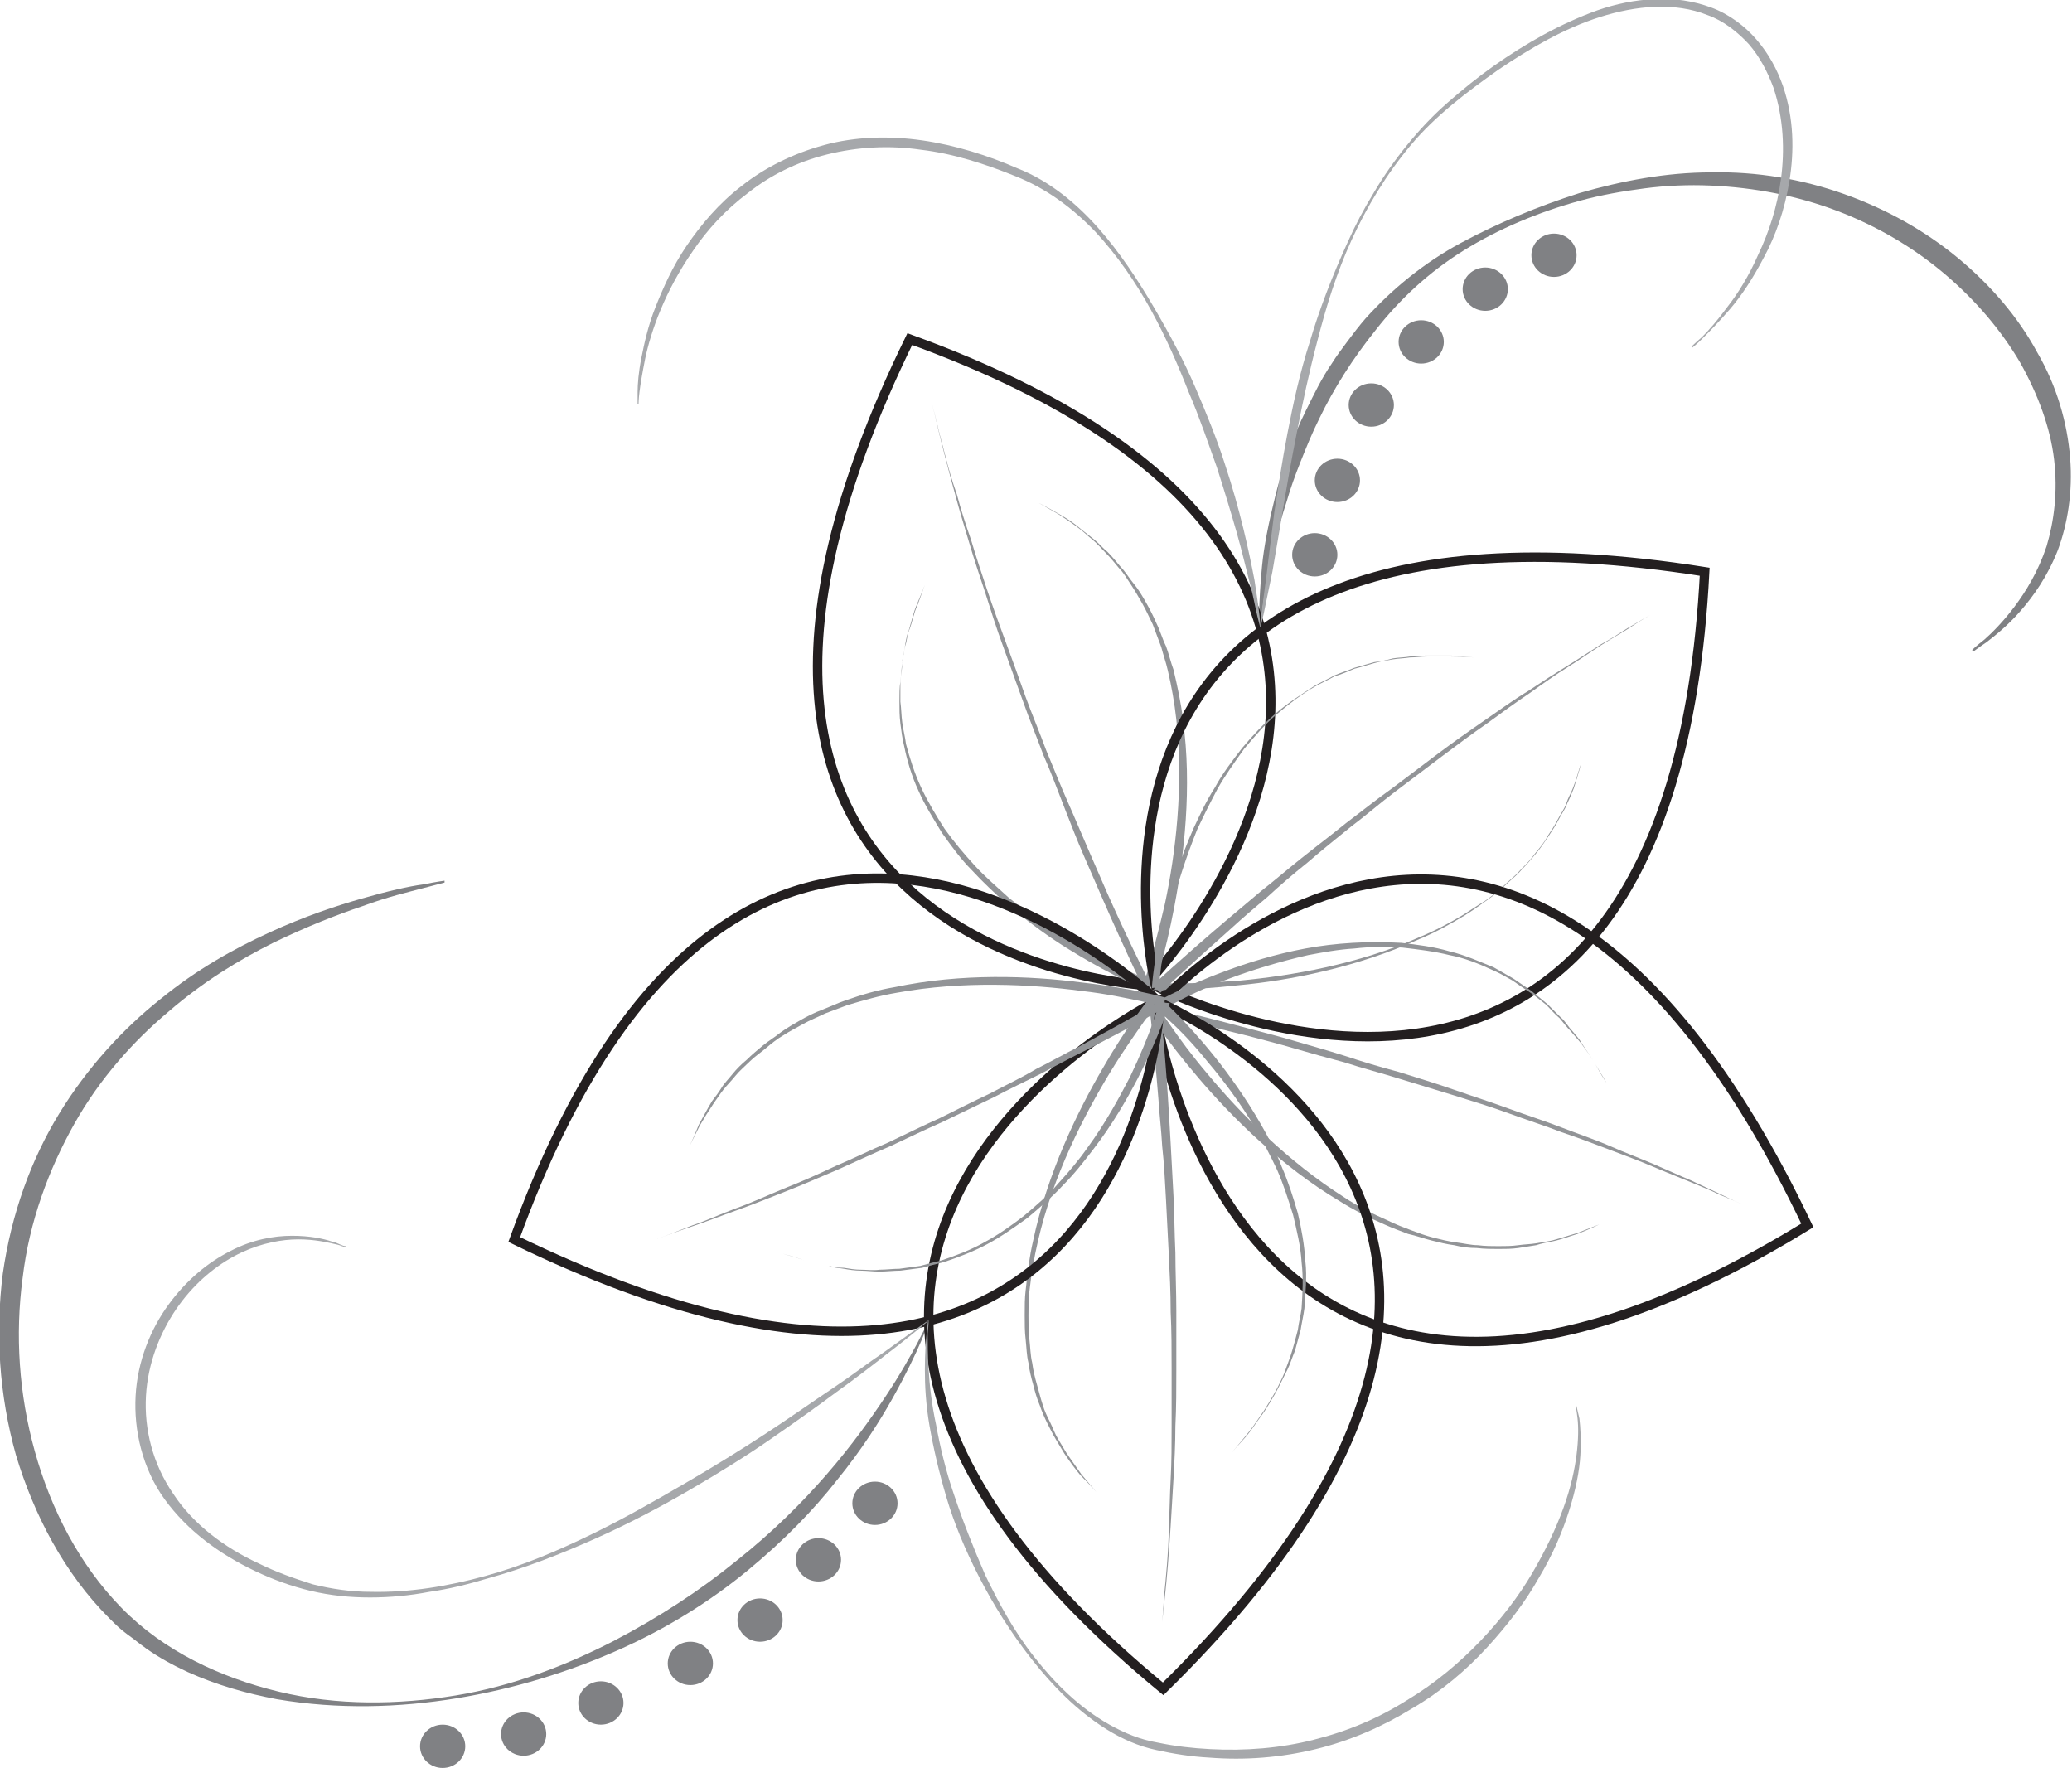<?xml version="1.0" encoding="utf-8"?>
<!-- Generator: Adobe Illustrator 22.0.1, SVG Export Plug-In . SVG Version: 6.00 Build 0)  -->
<svg version="1.1" xmlns="http://www.w3.org/2000/svg" xmlns:xlink="http://www.w3.org/1999/xlink" x="0px" y="0px"
	 viewBox="0 0 220 187.7" style="enable-background:new 0 0 220 187.7;" xml:space="preserve">
<style type="text/css">
	.st0{fill:none;}
	.st1{fill:#808184;}
	.st2{fill:none;stroke:#231F20;stroke-miterlimit:10;}
	.st3{fill:#929497;}
	.st4{fill:#A6A8AB;}
</style>
<g id="Layer_2">
	<g>
		<path class="st0" d="M121.4,106.4"/>
	</g>
	<g>
		<path class="st0" d="M122.1,107.1"/>
	</g>
	<g>
		<path class="st0" d="M123.9,105.7"/>
	</g>
	<g>
		<path class="st1" d="M133.7,66.6c0,0-0.1-2.4,0.3-6.5c0.2-2.1,0.7-4.6,1.4-7.4c0.7-2.8,1.7-6,3.3-9.2c0.8-1.6,1.6-3.3,2.7-4.9
			c0.5-0.8,1.1-1.6,1.7-2.4c0.6-0.8,1.2-1.6,1.9-2.4c2.8-3.1,6.2-5.9,10.1-8c3.9-2.1,8.2-3.9,12.6-5.3c4.5-1.3,9.2-2.2,14-2.2
			c4.8-0.1,9.6,0.7,14.1,2.3c4.5,1.6,8.6,3.9,12.1,6.8c3.5,2.9,6.4,6.3,8.4,10c2.1,3.6,3.2,7.5,3.5,11.2c0.3,3.7-0.3,7.1-1.3,9.8
			c-1.1,2.8-2.6,4.9-4,6.5c-1.4,1.6-2.7,2.6-3.6,3.3c-0.9,0.6-1.4,1-1.4,1l-0.1-0.2c0,0,0.4-0.4,1.3-1.1c0.8-0.7,2-1.9,3.2-3.5
			c1.2-1.6,2.5-3.7,3.4-6.4c0.8-2.7,1.2-5.8,0.8-9.2c-0.4-3.4-1.7-6.9-3.6-10.3c-2-3.4-4.7-6.6-8-9.4c-3.3-2.8-7.2-5.1-11.4-6.7
			c-4.2-1.6-8.8-2.5-13.5-2.7c-2.3-0.1-4.7,0-7,0.3c-2.3,0.3-4.6,0.7-6.8,1.3c-4.4,1.2-8.7,3-12.4,5.3c-3.7,2.3-6.8,5.2-9.3,8.4
			c-2.5,3.1-4.5,6.3-6,9.4c-0.8,1.6-1.4,3.1-2,4.6c-0.6,1.5-1.1,2.9-1.5,4.3c-0.9,2.7-1.4,5.1-1.8,7.1c-0.4,2-0.7,3.6-0.8,4.7
			c-0.2,1.1-0.2,1.7-0.2,1.7L133.7,66.6z"/>
	</g>
	<g>
		<path class="st1" d="M98.7,140.2c0,0-0.3,0.8-0.9,2.2c-0.6,1.4-1.6,3.5-3,6c-1.4,2.5-3.3,5.5-5.9,8.7c-2.5,3.2-5.7,6.5-9.6,9.7
			c-3.9,3.2-8.5,6.1-13.7,8.4c-5.2,2.3-11,4.1-17.1,5.1c-6.1,1-12.6,1.2-19.1,0.1c-3.2-0.6-6.4-1.5-9.5-2.9c-1.5-0.7-3-1.5-4.4-2.5
			c-0.7-0.5-1.3-1-2-1.5c-0.7-0.5-1.3-1.1-1.9-1.7c-4.8-4.8-8-11-9.9-17.3c-1.8-6.4-2.2-13-1.4-19.3c0.9-6.3,3-12.1,6-17
			c3-4.9,6.8-9,10.7-12.1c3.9-3.2,7.9-5.4,11.6-7.1c3.7-1.7,7-2.8,9.8-3.6c2.8-0.8,5-1.3,6.5-1.5c1.5-0.3,2.3-0.4,2.3-0.4l0,0.2
			c0,0-0.8,0.2-2.3,0.6c-1.5,0.4-3.7,0.9-6.4,1.9c-2.7,0.9-6,2.2-9.5,3.9c-3.6,1.8-7.4,4.1-11.1,7.3c-3.7,3.1-7.3,7.1-10,11.9
			c-2.7,4.8-4.8,10.4-5.5,16.4c-0.8,6-0.4,12.3,1.3,18.4c1.7,6.1,4.7,12,9.2,16.6c4.5,4.6,10.5,7.4,16.7,8.9
			c6.2,1.5,12.7,1.4,18.8,0.4c6.1-1,11.7-3.2,16.6-5.7c5-2.6,9.4-5.5,13.2-8.6c3.8-3,7-6.2,9.6-9.2c2.6-3,4.6-5.8,6.2-8.2
			c1.6-2.4,2.7-4.4,3.4-5.7c0.7-1.4,1.1-2.1,1.1-2.1L98.7,140.2z"/>
	</g>
	<ellipse class="st1" cx="92.9" cy="159.6" rx="2.4" ry="2.3"/>
	<ellipse class="st1" cx="86.9" cy="165.6" rx="2.4" ry="2.3"/>
	<ellipse class="st1" cx="80.7" cy="172" rx="2.4" ry="2.3"/>
	<ellipse class="st1" cx="73.3" cy="176.6" rx="2.4" ry="2.3"/>
	<ellipse class="st1" cx="63.8" cy="180.8" rx="2.4" ry="2.3"/>
	<ellipse class="st1" cx="55.6" cy="184.1" rx="2.4" ry="2.3"/>
	<ellipse class="st1" cx="47" cy="185.4" rx="2.4" ry="2.3"/>
	<ellipse class="st1" cx="139.6" cy="58.9" rx="2.4" ry="2.3"/>
	<ellipse class="st1" cx="142" cy="51" rx="2.4" ry="2.3"/>
	<ellipse class="st1" cx="145.6" cy="43" rx="2.4" ry="2.3"/>
	<ellipse class="st1" cx="150.9" cy="36.3" rx="2.4" ry="2.3"/>
	<ellipse class="st1" cx="157.7" cy="30.7" rx="2.4" ry="2.3"/>
	<ellipse class="st1" cx="165" cy="27.1" rx="2.4" ry="2.3"/>
</g>
<g id="Layer_3">
</g>
<g id="Layer_1">
	<g>
		<g>
			<path class="st2" d="M121.6,104.6c0,0-57.1-3-25-68.6C164.4,60.6,121.6,104.6,121.6,104.6z"/>
			<path class="st2" d="M121.6,104.6"/>
			<path class="st2" d="M96.6,36"/>
			<g>
				<path class="st3" d="M121.4,104.9c0,0-1.8-3.7-4.3-9.4c-0.6-1.4-1.3-3-2-4.6c-0.7-1.6-1.4-3.4-2.1-5.2c-0.7-1.8-1.4-3.7-2.2-5.5
					c-0.7-1.9-1.5-3.8-2.2-5.8c-0.7-1.9-1.4-3.9-2.1-5.8c-0.7-1.9-1.3-3.8-1.9-5.7c-0.6-1.8-1.2-3.6-1.7-5.3c-0.5-1.7-1-3.3-1.4-4.8
					c-0.4-1.5-0.8-2.9-1.1-4.1c-0.3-1.2-0.6-2.3-0.8-3.2c-0.4-1.8-0.7-2.8-0.7-2.8s0.3,1,0.7,2.7c0.2,0.9,0.5,1.9,0.8,3.1
					c0.3,1.2,0.7,2.6,1.2,4c0.4,1.5,0.9,3.1,1.5,4.8c0.5,1.7,1.1,3.5,1.7,5.3c0.6,1.8,1.3,3.7,2,5.6c0.7,1.9,1.4,3.8,2.1,5.8
					c0.7,1.9,1.5,3.8,2.2,5.7c0.8,1.9,1.5,3.7,2.3,5.5c0.8,1.8,1.5,3.5,2.2,5.1c0.7,1.6,1.4,3.2,2,4.6c2.5,5.6,4.4,9.3,4.4,9.3
					L121.4,104.9z"/>
			</g>
			<g>
				<path class="st3" d="M121.4,104.5c0,0,0.3-0.8,0.7-2.3c0.4-1.5,1-3.7,1.6-6.3c1.1-5.2,2-12.4,1.2-19.5c-0.2-1.8-0.5-3.5-0.9-5.2
					c-0.2-0.9-0.5-1.7-0.7-2.5c-0.3-0.8-0.6-1.6-0.9-2.4c-0.4-0.8-0.7-1.5-1.1-2.2c-0.4-0.7-0.8-1.4-1.2-2c-0.4-0.6-0.8-1.3-1.3-1.8
					c-0.5-0.6-0.9-1.1-1.4-1.6c-0.5-0.5-0.9-1-1.4-1.4c-0.5-0.4-0.9-0.8-1.3-1.1c-0.9-0.7-1.7-1.2-2.3-1.6c-1.4-0.8-2.1-1.2-2.1-1.2
					s0.8,0.4,2.2,1.2c0.7,0.4,1.5,0.9,2.3,1.6c0.4,0.3,0.9,0.7,1.4,1.1c0.5,0.4,0.9,0.9,1.4,1.3c0.5,0.5,0.9,1,1.4,1.6
					c0.5,0.5,0.9,1.2,1.4,1.8c0.5,0.6,0.9,1.3,1.3,2c0.4,0.7,0.8,1.5,1.1,2.2c0.4,0.8,0.6,1.6,1,2.4c0.3,0.8,0.5,1.7,0.8,2.5
					c0.4,1.7,0.8,3.5,1,5.3c1,7.2,0.1,14.5-0.9,19.8c-1,5.3-2.2,8.8-2.2,8.8L121.4,104.5z"/>
			</g>
			<g>
				<path class="st3" d="M121.7,105.1c0,0-3.3-1.3-7.7-4c-2.2-1.3-4.7-3.1-7.2-5.2c-1.2-1.1-2.4-2.2-3.6-3.5c-1.2-1.2-2.2-2.6-3.2-4
					c-0.9-1.5-1.8-2.9-2.5-4.5c-0.7-1.5-1.2-3.2-1.5-4.7c-0.2-0.8-0.3-1.6-0.4-2.4c-0.1-0.8-0.1-1.5-0.1-2.3c0-0.7,0-1.5,0.1-2.2
					c0.1-0.7,0.2-1.4,0.2-2c0.1-0.6,0.2-1.2,0.3-1.8c0.1-0.6,0.2-1.1,0.4-1.6c0.3-1,0.5-1.9,0.8-2.6c0.6-1.4,0.9-2.2,0.9-2.2
					s-0.3,0.8-0.8,2.2C97,65.1,96.9,66,96.5,67c-0.2,0.5-0.2,1.1-0.4,1.6c-0.1,0.6-0.3,1.2-0.3,1.8c-0.1,0.6-0.1,1.3-0.2,2
					c0,0.7,0,1.4,0,2.1c0.1,0.7,0.1,1.5,0.2,2.2c0.1,0.8,0.3,1.5,0.4,2.3c0.4,1.5,0.9,3.1,1.6,4.6c0.7,1.5,1.6,3,2.5,4.4
					c1,1.4,2.1,2.7,3.2,3.9c1.1,1.2,2.4,2.3,3.6,3.4c2.5,2,4.9,3.7,7.2,5c2.2,1.3,4.1,2.2,5.5,2.8c1.4,0.6,2.1,0.9,2.1,0.9
					L121.7,105.1z"/>
			</g>
		</g>
		<path class="st2" d="M122.7,104.7c0,0-13.8-55.4,58.3-44C177.3,132.7,122.7,104.7,122.7,104.7z"/>
		<path class="st2" d="M122.7,104.7"/>
		<path class="st2" d="M181,60.7"/>
		<g>
			<path class="st3" d="M122.4,104.6c0,0,3-2.8,7.7-6.8c1.2-1,2.5-2.1,3.8-3.2c1.4-1.1,2.8-2.3,4.3-3.5c1.5-1.2,3.1-2.4,4.7-3.7
				c1.6-1.2,3.2-2.5,4.9-3.7c1.6-1.2,3.3-2.5,4.9-3.7c1.6-1.2,3.3-2.4,4.9-3.5c1.6-1.1,3.1-2.2,4.6-3.1c1.5-1,2.9-1.9,4.2-2.7
				c1.3-0.8,2.5-1.6,3.6-2.3c1.1-0.6,2-1.2,2.8-1.7c1.5-0.9,2.4-1.4,2.4-1.4s-0.9,0.5-2.4,1.5c-0.8,0.5-1.7,1-2.8,1.7
				c-1.1,0.7-2.2,1.5-3.5,2.3c-1.3,0.8-2.7,1.8-4.1,2.8c-1.5,1-3,2.1-4.5,3.2c-1.6,1.1-3.2,2.3-4.8,3.5c-1.6,1.2-3.3,2.5-4.9,3.7
				c-1.6,1.2-3.2,2.6-4.8,3.8c-1.6,1.3-3.1,2.5-4.6,3.8c-1.5,1.2-2.9,2.4-4.2,3.6c-1.3,1.1-2.6,2.2-3.8,3.3
				c-4.6,4.1-7.6,6.9-7.6,6.9L122.4,104.6z"/>
		</g>
		<g>
			<path class="st3" d="M122.8,104.4c0,0,0.9,0,2.4,0c1.6,0,3.8-0.1,6.5-0.3c5.3-0.5,12.5-1.7,19-4.6c1.7-0.7,3.2-1.5,4.7-2.4
				c0.8-0.5,1.5-1,2.2-1.4c0.7-0.5,1.4-1,2-1.6c0.6-0.6,1.3-1.1,1.8-1.7c0.6-0.6,1.1-1.1,1.6-1.8c0.5-0.6,1-1.2,1.3-1.8
				c0.4-0.6,0.8-1.2,1.1-1.8c0.3-0.6,0.7-1.1,0.9-1.7c0.2-0.6,0.5-1.1,0.7-1.6c0.4-1,0.6-1.9,0.9-2.7c0.3-1.5,0.5-2.4,0.5-2.4
				s-0.2,0.9-0.5,2.4c-0.2,0.8-0.5,1.7-0.8,2.7c-0.2,0.5-0.4,1-0.7,1.6c-0.2,0.6-0.6,1.1-0.9,1.7c-0.3,0.6-0.7,1.2-1.1,1.8
				c-0.4,0.6-0.8,1.2-1.3,1.8c-0.5,0.6-1,1.2-1.6,1.8c-0.5,0.6-1.2,1.1-1.8,1.7c-0.6,0.6-1.3,1.1-2,1.6c-0.7,0.5-1.4,1-2.2,1.5
				c-1.5,0.9-3.1,1.8-4.8,2.5c-6.6,3-13.8,4.4-19.2,4.9c-5.4,0.6-9,0.5-9,0.5L122.8,104.4z"/>
		</g>
		<g>
			<path class="st3" d="M122.3,104.9c0,0,0.2-3.5,1.5-8.5c0.6-2.5,1.6-5.4,2.9-8.4c0.7-1.5,1.4-3,2.3-4.4c0.8-1.5,1.9-2.9,2.9-4.2
				c1.1-1.3,2.3-2.6,3.6-3.7c1.3-1.1,2.7-2,4.1-2.9c0.7-0.4,1.4-0.7,2.1-1.1c0.7-0.3,1.4-0.5,2.1-0.8c0.7-0.2,1.4-0.4,2.1-0.6
				c0.7-0.1,1.3-0.2,2-0.4c0.6-0.1,1.3-0.1,1.8-0.2c0.6,0,1.1-0.1,1.7-0.1c1,0,2,0,2.7,0c1.5,0.1,2.4,0.2,2.4,0.2s-0.9-0.1-2.4-0.1
				c-0.7-0.1-1.7,0-2.7,0c-0.5,0-1.1,0.1-1.7,0.1c-0.6,0.1-1.2,0.1-1.8,0.2c-0.6,0.1-1.3,0.2-2,0.4c-0.7,0.2-1.3,0.4-2.1,0.6
				c-0.7,0.3-1.4,0.6-2.1,0.8c-0.7,0.4-1.4,0.7-2.1,1.1c-1.4,0.8-2.7,1.8-4,2.9c-1.3,1.1-2.4,2.4-3.5,3.7c-1,1.4-2,2.8-2.8,4.2
				c-0.8,1.5-1.5,2.9-2.2,4.4c-1.2,3-2.1,5.8-2.7,8.3c-0.6,2.5-0.9,4.6-1.1,6.1c-0.2,1.5-0.2,2.3-0.2,2.3L122.3,104.9z"/>
		</g>
		<path class="st2" d="M122.6,107c0,0,37.9-42.8,69.3,23.1C130.5,167.8,122.6,107,122.6,107z"/>
		<path class="st2" d="M122.6,107"/>
		<path class="st2" d="M191.9,130.2"/>
		<g>
			<path class="st3" d="M122.6,106.7c0,0,4,0.9,10,2.5c1.5,0.4,3.1,0.8,4.8,1.3c1.7,0.5,3.5,1,5.4,1.6c1.8,0.6,3.8,1.2,5.7,1.7
				c1.9,0.6,3.9,1.2,5.9,1.9c2,0.7,3.9,1.3,5.8,2c1.9,0.7,3.8,1.3,5.6,2c1.8,0.7,3.6,1.3,5.2,2c1.6,0.7,3.2,1.3,4.6,1.9
				c1.4,0.6,2.7,1.2,3.9,1.7c1.1,0.5,2.1,1,3,1.4c1.6,0.8,2.6,1.2,2.6,1.2s-0.9-0.4-2.6-1.1c-0.8-0.4-1.8-0.8-3-1.3
				c-1.2-0.5-2.5-1-3.9-1.6c-1.4-0.6-3-1.2-4.6-1.8c-1.6-0.6-3.4-1.3-5.2-1.9c-1.8-0.7-3.7-1.3-5.6-2c-1.9-0.7-3.9-1.3-5.8-1.9
				c-2-0.6-3.9-1.2-5.9-1.8c-1.9-0.6-3.9-1.1-5.7-1.7c-1.9-0.5-3.7-1-5.4-1.5c-1.7-0.5-3.3-0.9-4.8-1.3c-6-1.5-10-2.4-10-2.4
				L122.6,106.7z"/>
		</g>
		<g>
			<path class="st3" d="M122.9,106.9c0,0,0.5,0.7,1.4,2c0.9,1.3,2.2,3.1,3.9,5.1c3.4,4.1,8.5,9.3,14.5,13.1c1.5,1,3.1,1.8,4.7,2.5
				c0.8,0.4,1.6,0.7,2.4,1c0.8,0.3,1.6,0.6,2.4,0.8c0.8,0.2,1.6,0.4,2.4,0.5c0.8,0.1,1.6,0.3,2.3,0.3c0.8,0.1,1.5,0.1,2.2,0.1
				c0.7,0,1.4,0,2.1-0.1c0.7-0.1,1.3-0.1,1.9-0.2c0.6-0.1,1.2-0.2,1.7-0.3c1.1-0.3,2-0.6,2.7-0.8c1.5-0.6,2.3-0.9,2.3-0.9
				s-0.8,0.4-2.3,1c-0.7,0.2-1.7,0.6-2.7,0.8c-0.5,0.1-1.1,0.2-1.7,0.4c-0.6,0.1-1.3,0.2-1.9,0.3c-0.7,0.1-1.4,0.1-2.1,0.1
				c-0.7,0-1.5,0-2.3-0.1c-0.8,0-1.6-0.1-2.4-0.3c-0.8-0.1-1.6-0.3-2.4-0.5c-0.8-0.2-1.6-0.5-2.5-0.7c-0.8-0.3-1.6-0.6-2.5-1
				c-1.6-0.7-3.2-1.5-4.8-2.5c-6.2-3.7-11.4-8.9-14.9-13c-3.5-4.1-5.5-7.2-5.5-7.2L122.9,106.9z"/>
		</g>
		<g>
			<path class="st3" d="M122.2,106.7c0,0,3-1.8,7.9-3.6c2.4-0.9,5.3-1.8,8.5-2.4c1.6-0.3,3.3-0.5,5-0.6c1.7-0.1,3.4-0.1,5.2,0
				c1.7,0.2,3.4,0.4,5.1,0.9c1.7,0.4,3.2,1.1,4.7,1.7c0.7,0.4,1.4,0.8,2.1,1.2c0.6,0.4,1.3,0.9,1.9,1.3c0.6,0.5,1.1,0.9,1.7,1.4
				c0.5,0.5,1,1,1.4,1.4c0.5,0.4,0.8,1,1.2,1.4c0.4,0.5,0.8,0.9,1,1.3c0.6,0.9,1.1,1.6,1.5,2.3c0.7,1.3,1.2,2,1.2,2s-0.4-0.7-1.2-2
				c-0.4-0.7-0.9-1.4-1.5-2.2c-0.3-0.4-0.7-0.8-1.1-1.3c-0.4-0.4-0.8-0.9-1.2-1.4c-0.5-0.4-0.9-0.9-1.4-1.4
				c-0.5-0.4-1.1-0.9-1.7-1.3c-0.6-0.4-1.2-0.8-1.9-1.3c-0.7-0.4-1.4-0.8-2.1-1.1c-1.5-0.7-3-1.3-4.6-1.6c-1.6-0.4-3.3-0.6-5-0.8
				c-1.7-0.1-3.4-0.1-5.1,0.1c-1.7,0.1-3.3,0.4-4.9,0.7c-3.1,0.7-6,1.6-8.4,2.5c-2.4,0.9-4.3,1.8-5.6,2.5c-1.3,0.7-2,1.1-2,1.1
				L122.2,106.7z"/>
		</g>
		<path class="st2" d="M122.8,106.3c0,0,52.8,21.9,0.7,73C67.9,133.5,122.8,106.3,122.8,106.3z"/>
		<path class="st2" d="M122.8,106.3"/>
		<path class="st2" d="M123.5,179.3"/>
		<g>
			<path class="st3" d="M123.1,106.1c0,0,0.5,4.1,0.9,10.3c0.1,1.5,0.2,3.2,0.3,5c0.1,1.8,0.2,3.6,0.3,5.6c0.1,1.9,0.1,3.9,0.2,6
				c0,2,0.1,4.1,0.1,6.2c0,2.1,0,4.1,0,6.2c0,2,0,4-0.1,6c0,1.9-0.1,3.8-0.2,5.6c-0.1,1.8-0.2,3.4-0.3,5c-0.1,1.5-0.2,3-0.3,4.2
				c-0.1,1.2-0.2,2.3-0.3,3.2c-0.2,1.8-0.3,2.8-0.3,2.8s0.1-1,0.2-2.8c0.1-0.9,0.2-2,0.3-3.2c0.1-1.3,0.2-2.7,0.2-4.2
				c0.1-1.5,0.1-3.2,0.2-5c0.1-1.8,0.1-3.6,0.1-5.6c0-1.9,0-3.9,0-6c0-2,0-4.1-0.1-6.1c0-2.1-0.1-4.1-0.2-6.1c-0.1-2-0.2-4-0.3-5.9
				c-0.1-1.9-0.2-3.8-0.4-5.6c-0.1-1.8-0.3-3.4-0.4-5c-0.5-6.2-1-10.2-1-10.2L123.1,106.1z"/>
		</g>
		<g>
			<path class="st3" d="M123,106.5c0,0-0.6,0.7-1.5,1.9c-0.9,1.3-2.2,3.1-3.6,5.4c-2.8,4.6-6.1,11-7.7,18c-0.4,1.7-0.7,3.5-0.9,5.3
				c-0.1,0.9-0.1,1.7-0.1,2.6c0,0.9,0,1.7,0.1,2.5c0.1,0.8,0.1,1.7,0.3,2.5c0.1,0.8,0.3,1.6,0.5,2.3c0.2,0.7,0.4,1.5,0.6,2.1
				c0.2,0.7,0.5,1.3,0.8,1.9c0.3,0.6,0.5,1.2,0.8,1.7c0.3,0.5,0.6,1,0.9,1.5c0.6,0.9,1.2,1.7,1.6,2.3c1,1.2,1.6,1.9,1.6,1.9
				s-0.6-0.7-1.7-1.8c-0.5-0.6-1.1-1.4-1.7-2.3c-0.3-0.5-0.6-1-0.9-1.5c-0.3-0.5-0.6-1.1-0.9-1.7c-0.3-0.6-0.6-1.3-0.8-1.9
				c-0.3-0.7-0.5-1.4-0.7-2.2c-0.2-0.7-0.4-1.5-0.5-2.3c-0.2-0.8-0.2-1.6-0.3-2.5c-0.1-0.8-0.1-1.7-0.1-2.6c0-0.9,0-1.8,0.1-2.6
				c0.2-1.8,0.4-3.6,0.8-5.3c1.5-7.1,4.7-13.7,7.4-18.3c2.7-4.7,5-7.5,5-7.5L123,106.5z"/>
		</g>
		<g>
			<path class="st3" d="M123,105.8c0,0,2.7,2.3,5.9,6.3c1.6,2,3.4,4.5,5,7.3c0.8,1.4,1.6,2.9,2.2,4.5c0.7,1.6,1.2,3.2,1.7,4.9
				c0.4,1.7,0.7,3.4,0.8,5.1c0.2,1.7,0,3.4-0.1,5c-0.1,0.8-0.3,1.6-0.4,2.3c-0.2,0.7-0.4,1.5-0.6,2.2c-0.3,0.7-0.5,1.4-0.8,2
				c-0.3,0.6-0.6,1.2-0.9,1.8c-0.3,0.6-0.6,1.1-0.9,1.6c-0.3,0.5-0.6,1-0.9,1.4c-0.6,0.8-1.1,1.6-1.6,2.2c-1,1.1-1.6,1.8-1.6,1.8
				s0.6-0.7,1.5-1.8c0.5-0.6,1-1.3,1.6-2.2c0.3-0.4,0.6-0.9,0.9-1.4c0.3-0.5,0.6-1,0.9-1.6c0.3-0.6,0.6-1.2,0.8-1.8
				c0.2-0.6,0.5-1.3,0.7-2c0.2-0.7,0.4-1.4,0.6-2.2c0.1-0.8,0.3-1.5,0.4-2.3c0.1-1.6,0.2-3.2,0-4.9c-0.1-1.7-0.5-3.3-0.9-5
				c-0.5-1.6-1-3.2-1.7-4.8c-0.7-1.5-1.5-3-2.3-4.4c-1.6-2.7-3.4-5.1-5.1-7.1c-1.6-2-3.1-3.5-4.2-4.5c-1.1-1-1.7-1.6-1.7-1.6
				L123,105.8z"/>
		</g>
		<path class="st2" d="M123.2,106.5c0,0-2.9,57.1-68.6,25.1C79.2,63.8,123.2,106.5,123.2,106.5z"/>
		<path class="st2" d="M123.8,106.6"/>
		<path class="st2" d="M57.1,136.4"/>
		<g>
			<path class="st3" d="M124,106.8c0,0-3.6,2.1-9.1,4.9c-1.4,0.7-2.9,1.5-4.4,2.3c-1.6,0.8-3.3,1.6-5,2.5c-1.7,0.8-3.5,1.7-5.4,2.6
				c-1.8,0.8-3.7,1.7-5.6,2.6c-1.9,0.8-3.8,1.7-5.6,2.5c-1.9,0.8-3.7,1.6-5.5,2.3c-1.8,0.7-3.5,1.4-5.2,2c-1.7,0.6-3.2,1.2-4.7,1.7
				c-1.5,0.5-2.8,1-4,1.4c-1.2,0.4-2.2,0.7-3.1,1c-1.7,0.6-2.7,0.9-2.7,0.9s1-0.3,2.7-0.9c0.9-0.3,1.9-0.6,3.1-1
				c1.2-0.4,2.5-0.9,4-1.5c1.5-0.5,3-1.2,4.6-1.8c1.7-0.6,3.4-1.4,5.1-2.1c1.8-0.7,3.6-1.5,5.5-2.4c1.9-0.8,3.7-1.7,5.6-2.5
				c1.9-0.9,3.7-1.8,5.5-2.6c1.8-0.9,3.6-1.8,5.3-2.6c1.7-0.9,3.4-1.7,4.9-2.6c1.6-0.8,3-1.6,4.4-2.3c5.4-2.9,9-5,9-5L124,106.8z"/>
		</g>
		<g>
			<path class="st3" d="M123.6,106.9c0,0-0.8-0.2-2.4-0.6c-1.5-0.3-3.7-0.8-6.4-1.1c-5.3-0.7-12.5-1.1-19.6,0.2
				c-1.8,0.3-3.5,0.8-5.2,1.3c-0.8,0.3-1.6,0.6-2.4,0.9c-0.8,0.4-1.6,0.7-2.3,1.1c-0.7,0.4-1.5,0.8-2.1,1.2
				c-0.7,0.4-1.3,0.9-1.9,1.4c-0.6,0.5-1.2,0.9-1.7,1.4c-0.5,0.5-1.1,1-1.5,1.5c-0.4,0.5-0.9,1-1.3,1.5c-0.4,0.5-0.7,1-1,1.4
				c-0.6,0.9-1.1,1.7-1.5,2.4c-0.7,1.4-1.1,2.2-1.1,2.2s0.4-0.8,1-2.3c0.4-0.7,0.8-1.5,1.4-2.5c0.3-0.4,0.7-0.9,1-1.4
				c0.3-0.5,0.8-1,1.2-1.5c0.4-0.5,0.9-1,1.5-1.5c0.5-0.5,1.1-1,1.7-1.5c0.6-0.5,1.3-0.9,1.9-1.4c0.7-0.5,1.4-0.9,2.1-1.3
				c0.7-0.4,1.5-0.8,2.3-1.1c0.8-0.3,1.6-0.7,2.5-1c1.7-0.6,3.4-1.1,5.2-1.4c7.1-1.5,14.4-1.2,19.8-0.5c5.4,0.6,8.9,1.6,8.9,1.6
				L123.6,106.9z"/>
		</g>
		<g>
			<path class="st3" d="M124.2,106.5c0,0-1,3.3-3.4,8c-1.2,2.3-2.7,4.9-4.7,7.5c-1,1.3-2,2.6-3.2,3.8c-1.2,1.3-2.5,2.4-3.8,3.5
				c-1.4,1-2.8,2-4.3,2.8c-1.5,0.8-3.1,1.4-4.6,1.9c-0.8,0.2-1.6,0.4-2.3,0.6c-0.8,0.1-1.5,0.2-2.3,0.3c-0.7,0-1.5,0.1-2.2,0.1
				c-0.7,0-1.4-0.1-2-0.1c-0.6,0-1.3-0.1-1.8-0.2c-0.6-0.1-1.1-0.1-1.6-0.3c-1-0.2-1.9-0.4-2.6-0.6c-1.4-0.5-2.3-0.7-2.3-0.7
				s0.8,0.2,2.3,0.7c0.7,0.2,1.6,0.4,2.6,0.6c0.5,0.1,1.1,0.2,1.6,0.2c0.6,0.1,1.2,0.2,1.8,0.2c0.6,0,1.3,0.1,2,0
				c0.7,0,1.4-0.1,2.1-0.1c0.7-0.1,1.5-0.2,2.2-0.3c0.7-0.2,1.5-0.4,2.3-0.6c1.5-0.5,3.1-1.1,4.5-1.9c1.5-0.8,2.9-1.8,4.2-2.8
				c1.3-1.1,2.6-2.2,3.7-3.5c1.1-1.2,2.2-2.5,3.1-3.8c1.9-2.6,3.3-5.2,4.5-7.5c1.1-2.3,1.9-4.3,2.4-5.7c0.5-1.4,0.7-2.2,0.7-2.2
				L124.2,106.5z"/>
		</g>
	</g>
	<g>
		<path class="st4" d="M98.6,140.2c0,0-1.6,1.4-4.5,3.6c-1.4,1.1-3.2,2.5-5.3,4c-2,1.5-4.4,3.2-7,5c-2.6,1.8-5.5,3.6-8.6,5.4
			c-3.1,1.8-6.5,3.6-10.1,5.2c-3.6,1.6-7.4,3.1-11.4,4.2c-2,0.6-4,1.1-6.1,1.4c-2.1,0.4-4.2,0.6-6.3,0.6c-2.1,0-4.2-0.2-6.3-0.7
			c-2.1-0.5-4-1.2-5.9-2.1c-3.8-1.8-7.2-4.3-9.6-7.6c-2.4-3.3-3.3-7.4-3.1-11c0.2-3.7,1.6-7.1,3.5-9.7c1.9-2.6,4.2-4.5,6.6-5.7
			c2.3-1.2,4.6-1.6,6.5-1.6c1.9,0,3.3,0.3,4.2,0.6c0.5,0.1,0.8,0.3,1.1,0.4c0.2,0.1,0.4,0.1,0.4,0.1l0,0.1c0,0-0.1,0-0.4-0.1
			c-0.2-0.1-0.6-0.2-1.1-0.3c-0.9-0.2-2.4-0.5-4.2-0.4c-1.8,0.1-4,0.6-6.2,1.8c-2.2,1.2-4.4,3.1-6.1,5.6c-1.7,2.5-3,5.7-3.2,9.2
			c-0.2,3.5,0.7,7.2,2.9,10.4c2.1,3.2,5.4,5.7,9.1,7.4c1.8,0.9,3.8,1.6,5.7,2.2c2,0.5,4.1,0.8,6.1,0.8c4.2,0.1,8.3-0.6,12.3-1.7
			c4-1.1,7.7-2.7,11.2-4.4c3.5-1.7,6.8-3.6,9.9-5.4c3.1-1.8,6-3.6,8.6-5.3c2.6-1.7,5-3.4,7.1-4.8c2.1-1.4,3.9-2.8,5.4-3.8
			C96.9,141.4,98.6,140.1,98.6,140.2L98.6,140.2z"/>
	</g>
	<g>
		<path class="st4" d="M133.8,66.6c0,0,0.2-2.1,0.7-5.7c0.2-1.8,0.5-4,0.8-6.5c0.4-2.5,0.8-5.3,1.4-8.4c0.6-3.1,1.3-6.4,2.4-9.8
			c1-3.4,2.4-7,4-10.5c0.8-1.8,1.7-3.5,2.8-5.3c1-1.7,2.2-3.4,3.5-5c1.3-1.6,2.7-3.1,4.3-4.5c1.6-1.4,3.2-2.7,4.9-3.9
			c3.4-2.4,7.1-4.5,11-5.9c2-0.7,4-1.1,6.1-1.2c2.1-0.1,4.1,0.2,6,0.9c1.9,0.7,3.6,2,4.8,3.4c1.3,1.5,2.2,3.2,2.8,4.9
			c1.2,3.5,1.2,7,0.7,10.1c-0.5,3.1-1.5,5.9-2.7,8.1c-1.2,2.3-2.4,4.1-3.6,5.5c-1.2,1.4-2.2,2.4-2.9,3.1c-0.7,0.7-1.1,1-1.1,1
			l-0.1-0.1c0,0,0.4-0.4,1.1-1c0.7-0.7,1.6-1.7,2.7-3.2c1.1-1.4,2.3-3.3,3.3-5.6c1.1-2.3,2-5,2.4-8c0.4-3,0.3-6.4-0.8-9.7
			c-0.6-1.6-1.4-3.2-2.6-4.6c-1.2-1.3-2.7-2.5-4.4-3.1c-3.5-1.4-7.6-1-11.4,0.2c-3.8,1.2-7.4,3.3-10.8,5.6c-3.4,2.4-6.7,4.9-9.3,8
			c-2.6,3.1-4.7,6.6-6.3,10.1c-1.6,3.5-2.7,7.1-3.6,10.6c-0.9,3.4-1.6,6.7-2.2,9.8c-0.6,3-1.1,5.9-1.5,8.3c-0.4,2.5-0.8,4.7-1.1,6.5
			C134.3,64.6,133.9,66.6,133.8,66.6L133.8,66.6z"/>
	</g>
	<g>
		<path class="st4" d="M133.8,66.6c0,0-0.1-0.4-0.3-1.2c-0.2-0.8-0.4-2-0.8-3.5c-0.4-1.5-0.8-3.3-1.4-5.4c-0.6-2.1-1.3-4.4-2.1-6.9
			c-0.9-2.5-1.8-5.2-3-8c-1.1-2.8-2.4-5.8-4-8.7c-1.6-2.9-3.5-5.7-5.9-8.3c-2.4-2.5-5.2-4.6-8.5-5.9c-3.2-1.3-6.6-2.4-10-2.8
			c-3.4-0.5-6.8-0.3-10,0.5c-3.2,0.8-6,2.2-8.4,4.1c-2.4,1.8-4.3,3.9-5.8,6.1c-3,4.3-4.5,8.6-5.1,11.5c-0.3,1.5-0.5,2.7-0.6,3.5
			c-0.1,0.8-0.1,1.3-0.1,1.3h-0.1c0,0,0-0.4,0-1.3c0-0.8,0.1-2.1,0.4-3.6c0.3-1.5,0.7-3.4,1.5-5.4c0.8-2,1.8-4.3,3.3-6.5
			c1.5-2.2,3.4-4.5,5.9-6.4c2.4-1.9,5.4-3.4,8.7-4.3c3.3-0.9,6.9-1,10.4-0.5c3.5,0.5,7,1.6,10.2,3c3.3,1.3,6.2,3.7,8.5,6.3
			c2.3,2.6,4.2,5.5,5.9,8.4c1.7,2.9,3.2,5.7,4.4,8.5c1.2,2.8,2.3,5.5,3.1,8c1.7,5.1,2.6,9.4,3.2,12.5
			C133.7,64.8,133.9,66.6,133.8,66.6L133.8,66.6z"/>
	</g>
	<g>
		<path class="st4" d="M98.6,140.2c0,0,0,0.5-0.1,1.4c0,0.9,0,2.2,0.1,3.8c0.1,1.6,0.3,3.6,0.8,5.9c0.4,2.2,1,4.8,1.9,7.4
			c0.9,2.7,2,5.5,3.3,8.5c1.4,2.9,3,5.9,5.2,8.7c2.2,2.8,4.8,5.4,8,7.2c1.6,0.9,3.3,1.6,5.1,1.9c1.9,0.4,3.7,0.6,5.6,0.7
			c3.7,0.2,7.5-0.1,11-1c3.6-0.9,6.9-2.3,9.9-4.2c3-1.8,5.6-4,7.8-6.3c2.2-2.3,4.1-4.8,5.5-7.2c1.4-2.4,2.5-4.7,3.3-6.9
			c0.8-2.2,1.2-4.1,1.4-5.7c0.2-1.6,0.2-2.9,0.1-3.8c-0.1-0.9-0.2-1.3-0.2-1.3l0.1,0c0,0,0.1,0.5,0.3,1.3c0.1,0.9,0.2,2.2,0.1,3.9
			c-0.1,1.7-0.5,3.7-1.2,5.9c-0.7,2.2-1.7,4.6-3.2,7.1c-1.4,2.5-3.3,5-5.5,7.4c-2.2,2.4-4.9,4.7-8,6.5c-3.1,1.9-6.5,3.4-10.2,4.3
			c-3.7,0.9-7.5,1.2-11.3,0.9c-1.9-0.1-3.8-0.4-5.6-0.8c-1.9-0.4-3.7-1.2-5.3-2.2c-3.2-2-5.8-4.7-8-7.5c-2.2-2.8-4-5.7-5.5-8.6
			c-1.5-2.9-2.7-5.8-3.5-8.5c-0.8-2.7-1.4-5.3-1.8-7.6c-0.4-2.3-0.5-4.3-0.5-6c0-1.7,0.1-3,0.2-3.9
			C98.5,140.6,98.5,140.2,98.6,140.2L98.6,140.2z"/>
	</g>
</g>
</svg>
